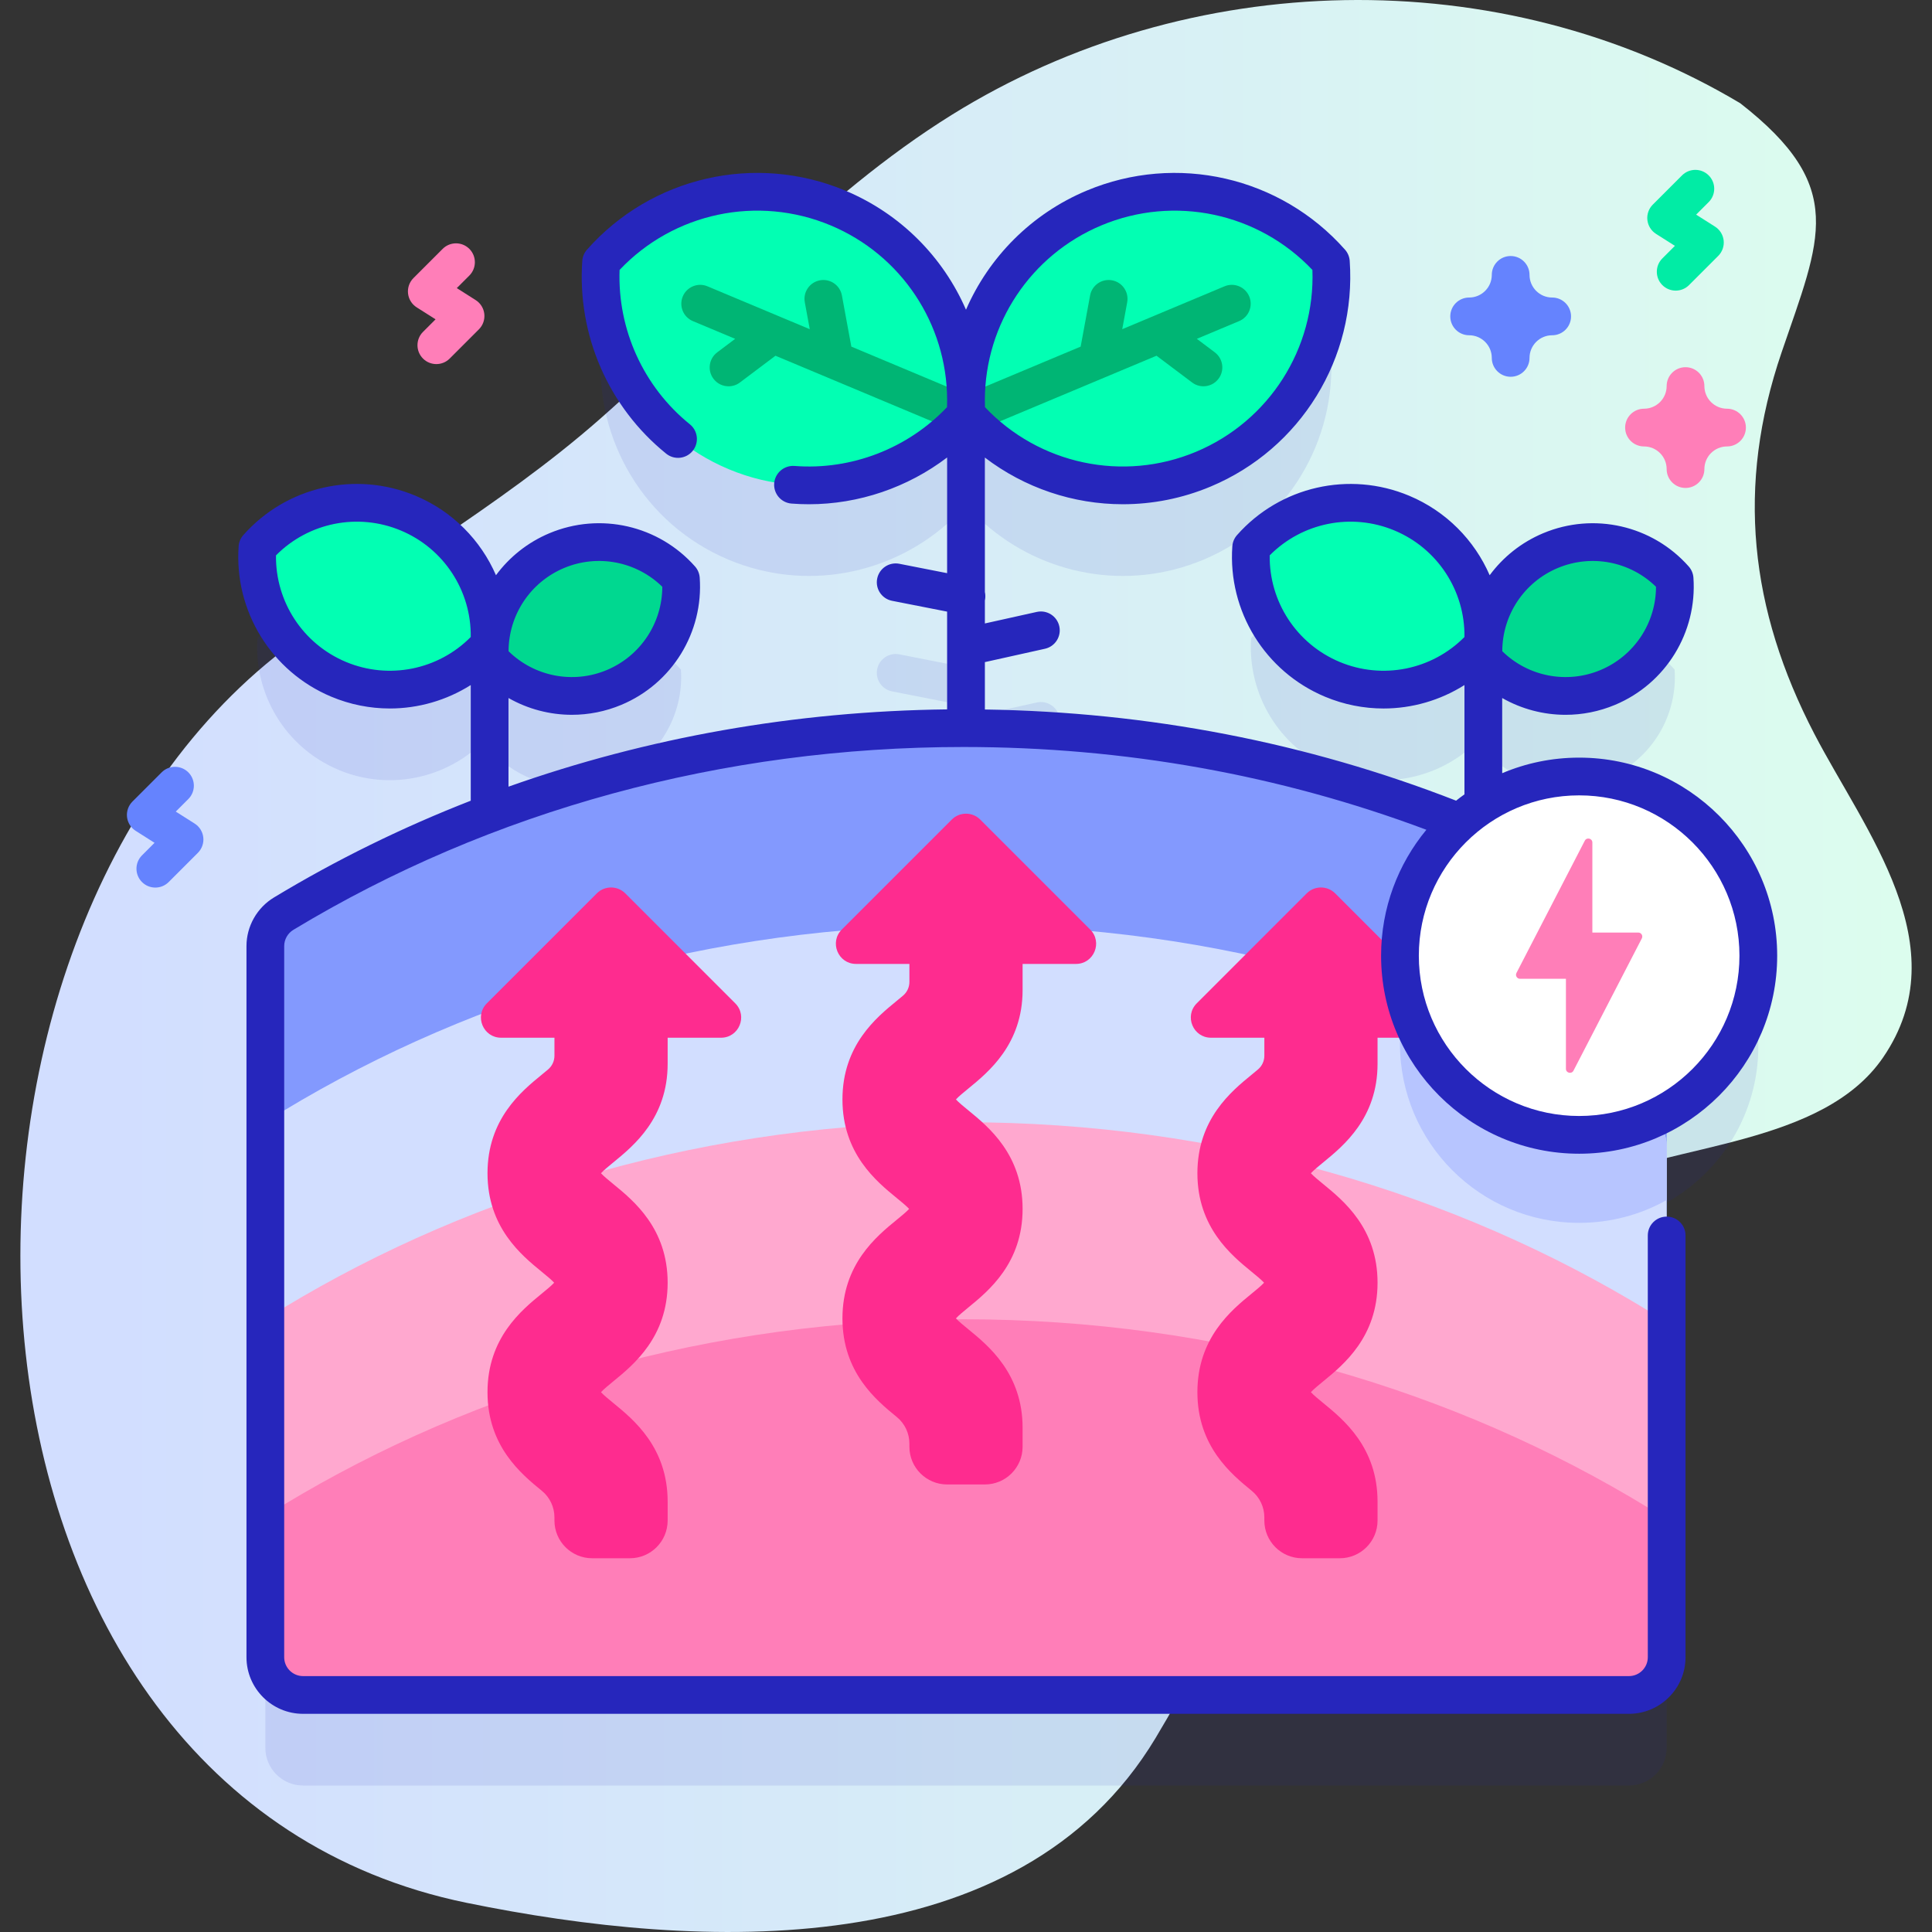 <svg id="Capa_1" enable-background="new 0 0 512 512" height="512" viewBox="0 0 512 512" width="512" xmlns="http://www.w3.org/2000/svg" xmlns:xlink="http://www.w3.org/1999/xlink"><rect x="0" y="0" width="512" height="512" fill="#333333" stroke="none"/><linearGradient id="SVGID_1_" gradientUnits="userSpaceOnUse" x1="5.399" x2="506.601" y1="256" y2="256"><stop offset=".049" stop-color="#d2deff"/><stop offset=".999" stop-color="#dcfdee"/></linearGradient><g><g><path d="m461.173 27.352c-63.757-37.987-146.258-35.878-208.873 3.041-35.18 21.866-62.374 53.403-93.212 80.552-27.022 23.789-58.445 40.758-86.353 63.204-101.21 81.403-91.553 300.961 50.962 330.125 61.777 12.642 146.21 16.696 182.519-43.642 34.62-57.531 46.232-116.383 113.876-146.942 23.573-10.65 62.975-10.113 78.944-33.45 20.152-29.45-4.853-60.043-18.192-85.707-17.19-33.074-20.795-65.682-8.699-101.16 10.298-30.211 17.549-43.782-10.972-66.021z" fill="url(#SVGID_1_)"/></g><g><path d="m418.489 229.779c-7.302 0-14.212 1.66-20.391 4.606v-31.333c7.892 5.608 18.406 7.14 27.987 3.124 11.754-4.926 18.545-16.696 17.704-28.739-7.997-9.044-21.147-12.446-32.901-7.52-9.056 3.795-15.15 11.66-17.09 20.58-.231-.033-.461-.071-.701-.071-.028 0-.054.008-.082.008-.746-13.001-8.682-25.077-21.496-30.448-14.273-5.982-30.242-1.851-39.953 9.132-1.021 14.624 7.225 28.916 21.498 34.898 12.062 5.056 25.346 2.874 35.032-4.562v41.338c-.443.37-.884.742-1.313 1.127-38.496-15.385-81.023-24.206-125.792-24.894 0-.023.007-.044.007-.067v-17.492l15.929-3.541c2.695-.6 4.396-3.271 3.796-5.966s-3.271-4.394-5.966-3.796l-13.757 3.061v-50.421c15.394 13.551 37.74 17.981 57.914 9.526 22.431-9.401 35.392-31.863 33.787-54.846-15.261-17.26-40.358-23.752-62.789-14.351-16.697 6.998-28.146 21.239-32.241 37.547-.525-.187-1.082-.307-1.671-.307s-1.146.12-1.671.307c-4.095-16.308-15.544-30.549-32.241-37.547-22.431-9.401-47.528-2.908-62.789 14.351-1.605 22.983 11.356 45.444 33.787 54.846 20.174 8.456 42.52 4.025 57.914-9.526v37.094l-12.669-2.489c-2.708-.53-5.338 1.232-5.87 3.942s1.233 5.338 3.942 5.87l14.597 2.868v30.872c0 .013.004.024.004.037-41.08.485-80.286 7.83-116.247 20.803v-34.747c7.891 5.608 18.406 7.139 27.987 3.124 11.754-4.926 18.545-16.696 17.704-28.739-7.997-9.044-21.147-12.446-32.901-7.52-9.056 3.795-15.15 11.66-17.09 20.58-.231-.032-.461-.071-.701-.071-.028 0-.054.008-.082.008-.746-13.001-8.682-25.077-21.496-30.448-14.273-5.982-30.242-1.851-39.952 9.132-1.021 14.624 7.226 28.916 21.498 34.898 12.062 5.056 25.346 2.874 35.032-4.562v40.177c0 .64.131 1.247.351 1.81-17.525 6.927-34.226 15.201-49.927 24.687-3.01 1.81-4.86 5.06-4.86 8.58v188.47c0 5.53 4.47 10 10 10h351.36c5.53 0 10-4.47 10-10v-144.482c14.493-8.13 24.293-23.633 24.293-41.433 0-26.225-21.259-47.485-47.484-47.485z" fill="#2626bc" opacity=".1"/><g><path d="m441.68 251.51v187.67c0 5.53-4.47 10-10 10h-351.36c-5.53 0-10-4.47-10-10v-188.47c0-3.52 1.85-6.77 4.86-8.58 51.36-31.03 113.37-49.17 180.17-49.17 67.38 0 129.89 18.46 181.51 49.99 2.99 1.82 4.82 5.06 4.82 8.56z" fill="#8399fe"/><path d="m441.68 303.73v135.45c0 5.53-4.47 10-10 10h-351.36c-5.53 0-10-4.47-10-10v-136.25c0-3.52 1.85-6.77 4.86-8.58 51.36-31.03 113.37-49.17 180.17-49.17 67.38 0 129.89 18.46 181.51 49.99 2.99 1.82 4.82 5.06 4.82 8.56z" fill="#d2deff"/><path d="m441.68 303.73v14.3c-6.86 3.85-14.77 6.04-23.19 6.04-26.23 0-47.49-21.26-47.49-47.48 0-4.08.51-8.03 1.48-11.81 22.85 7.97 44.43 18.2 64.38 30.39 2.99 1.82 4.82 5.06 4.82 8.56z" fill="#b7c5ff"/><path d="m441.68 355.95v83.23c0 5.53-4.47 10-10 10h-351.36c-5.53 0-10-4.47-10-10v-84.03c0-3.51 1.85-6.76 4.86-8.58 51.36-31.03 113.37-49.17 180.17-49.17 67.38 0 129.89 18.46 181.51 49.99 2.99 1.82 4.82 5.06 4.82 8.56z" fill="#ffa8cf"/><path d="m441.68 408.17v31.01c0 5.53-4.47 10-10 10h-351.36c-5.53 0-10-4.47-10-10v-31.81c0-3.51 1.85-6.76 4.86-8.58 51.36-31.03 113.37-49.17 180.17-49.17 67.38 0 129.89 18.46 181.51 49.99 2.99 1.82 4.82 5.06 4.82 8.56z" fill="#ff7eb8"/><g><g><path d="m371.52 135.989c-14.273-5.982-30.242-1.851-39.952 9.131-1.021 14.624 7.226 28.916 21.498 34.898 14.264 5.978 30.236 1.837 39.947-9.145 1.021-14.623-7.229-28.906-21.493-34.884z" fill="#02ffb3"/><path d="m410.888 145.918c11.754-4.926 24.904-1.524 32.901 7.52.841 12.043-5.95 23.812-17.704 28.739-11.746 4.923-24.9 1.513-32.897-7.531-.841-12.043 5.954-23.805 17.7-28.728z" fill="#00d890"/></g><g><path d="m108.178 135.989c-14.273-5.982-30.242-1.851-39.952 9.131-1.021 14.624 7.226 28.916 21.498 34.898 14.264 5.978 30.236 1.837 39.947-9.145 1.022-14.623-7.229-28.906-21.493-34.884z" fill="#02ffb3"/><path d="m147.546 145.918c11.754-4.926 24.904-1.524 32.901 7.52.841 12.043-5.95 23.812-17.704 28.739-11.746 4.923-24.9 1.513-32.897-7.531-.84-12.043 5.954-23.805 17.7-28.728z" fill="#00d890"/></g></g><g><g><g><path d="m222.088 55.132c-22.431-9.402-47.528-2.909-62.789 14.351-1.605 22.983 11.356 45.444 33.787 54.846 22.417 9.395 47.519 2.888 62.781-14.372 1.605-22.983-11.362-45.43-33.779-54.825z" fill="#02ffb3"/><path d="m257.8 105.346-32.185-13.49-2.501-13.56c-.501-2.715-3.11-4.513-5.824-4.01-2.716.501-4.511 3.108-4.01 5.824l1.315 7.127-27.107-11.361c-2.545-1.066-5.476.132-6.544 2.679-1.067 2.547.132 5.477 2.679 6.544l11.203 4.696-4.76 3.582c-2.207 1.66-2.65 4.795-.99 7.001.983 1.307 2.482 1.994 4 1.994 1.046 0 2.102-.327 3.002-1.005l9.43-7.095 48.427 20.297c.631.265 1.286.39 1.931.39 1.955 0 3.81-1.153 4.614-3.068 1.066-2.548-.133-5.478-2.68-6.545z" fill="#00b574"/></g></g><g><g><path d="m289.912 55.132c22.431-9.402 47.528-2.909 62.789 14.351 1.605 22.983-11.356 45.444-33.787 54.846-22.417 9.395-47.519 2.888-62.781-14.372-1.605-22.983 11.362-45.43 33.779-54.825z" fill="#02ffb3"/><path d="m331.057 78.555c-1.067-2.548-3.999-3.745-6.544-2.679l-27.107 11.361 1.314-7.127c.501-2.716-1.295-5.323-4.01-5.824-2.718-.497-5.323 1.295-5.824 4.01l-2.501 13.561-32.184 13.489c-2.547 1.067-3.746 3.997-2.679 6.544.803 1.916 2.659 3.068 4.613 3.068.645 0 1.299-.125 1.931-.39l48.427-20.297 9.43 7.095c.9.678 1.955 1.005 3.002 1.005 1.518 0 3.017-.688 3.999-1.994 1.66-2.206 1.218-5.341-.989-7.001l-4.76-3.582 11.203-4.696c2.547-1.067 3.746-3.996 2.679-6.543z" fill="#00b574"/></g></g></g></g><g fill="#fe2c8f"><path d="m194.85 265.894-29.141-29.141c-2.084-2.084-5.464-2.084-7.548 0l-29.141 29.141c-3.362 3.362-.981 9.112 3.774 9.112h14.141v4.766c0 1.394-.609 2.718-1.67 3.624-.575.492-1.188.993-1.695 1.407-5.377 4.396-14.377 11.754-14.377 26.118s9 21.722 14.377 26.117c1.076.879 2.628 2.148 3.29 2.892-.662.742-2.215 2.013-3.291 2.893-5.377 4.396-14.376 11.754-14.376 26.118s9 21.722 14.376 26.117l.034.028c2.109 1.724 3.332 4.304 3.332 7.028v.838c0 5.523 4.477 10 10 10h10c5.523 0 10-4.477 10-10v-5c0-14.364-9-21.723-14.376-26.119-1.076-.879-2.629-2.149-3.291-2.892.662-.743 2.215-2.014 3.291-2.894 5.377-4.396 14.376-11.754 14.376-26.118s-9-21.722-14.377-26.117c-1.076-.879-2.627-2.148-3.29-2.891.662-.743 2.215-2.013 3.291-2.892 5.377-4.396 14.376-11.754 14.376-26.117v-6.906h14.141c4.755-.001 7.136-5.75 3.774-9.112z"/><path d="m288.915 246.337-29.141-29.141c-2.084-2.084-5.464-2.084-7.548 0l-29.141 29.141c-3.362 3.362-.981 9.112 3.774 9.112h14.141v4.766c0 1.394-.609 2.718-1.67 3.624-.575.492-1.188.993-1.695 1.407-5.377 4.396-14.377 11.754-14.377 26.118s9 21.722 14.377 26.117c1.076.879 2.628 2.148 3.29 2.892-.662.742-2.215 2.013-3.291 2.893-5.377 4.396-14.376 11.754-14.376 26.118s9 21.722 14.376 26.117l.034.028c2.109 1.724 3.332 4.304 3.332 7.028v.838c0 5.523 4.477 10 10 10h10c5.523 0 10-4.477 10-10v-5c0-14.364-9-21.723-14.376-26.119-1.076-.879-2.629-2.149-3.291-2.892.662-.743 2.215-2.014 3.291-2.894 5.376-4.396 14.376-11.754 14.376-26.118s-9-21.722-14.377-26.117c-1.076-.879-2.627-2.148-3.29-2.891.662-.743 2.215-2.013 3.291-2.892 5.376-4.396 14.376-11.754 14.376-26.117v-6.906h14.141c4.755 0 7.137-5.749 3.774-9.112z"/><path d="m382.981 265.894-29.141-29.141c-2.084-2.084-5.464-2.084-7.548 0l-29.141 29.141c-3.362 3.362-.981 9.112 3.774 9.112h14.141v4.766c0 1.394-.609 2.718-1.67 3.624-.576.492-1.188.993-1.695 1.407-5.377 4.396-14.377 11.754-14.377 26.118s9 21.722 14.377 26.117c1.076.879 2.628 2.148 3.29 2.892-.662.742-2.215 2.013-3.291 2.893-5.377 4.396-14.376 11.754-14.376 26.118s9 21.722 14.376 26.117l.034.028c2.109 1.724 3.332 4.304 3.332 7.028v.838c0 5.523 4.477 10 10 10h10c5.523 0 10-4.477 10-10v-5c0-14.364-9-21.723-14.376-26.119-1.076-.879-2.629-2.149-3.291-2.892.662-.743 2.215-2.014 3.291-2.894 5.377-4.396 14.376-11.754 14.376-26.118s-9-21.722-14.377-26.117c-1.076-.879-2.627-2.148-3.29-2.891.662-.743 2.215-2.013 3.291-2.892 5.377-4.396 14.376-11.754 14.376-26.117v-6.906h14.141c4.755-.001 7.136-5.75 3.774-9.112z"/></g><g><circle cx="418.489" cy="253.264" fill="#fff" r="47.485"/><path d="m434.159 247.135h-12.167v-23.854c0-1.112-1.494-1.475-2.004-.487l-18.111 35.05c-.365.706.148 1.549.943 1.549h12.167v23.854c0 1.112 1.494 1.475 2.004.487l18.111-35.05c.365-.707-.148-1.549-.943-1.549z" fill="#ff7eb8"/><path d="m418.489 305.748c28.94 0 52.484-23.544 52.484-52.484s-23.544-52.484-52.484-52.484c-7.228 0-14.119 1.469-20.392 4.124v-19.919c5.127 2.917 10.922 4.448 16.797 4.448 4.414 0 8.873-.862 13.123-2.644 13.431-5.63 21.773-19.172 20.76-33.699-.077-1.098-.514-2.14-1.243-2.964-9.644-10.904-25.148-14.45-38.579-8.818-5.786 2.426-10.621 6.326-14.176 11.135-4.035-9.297-11.534-16.96-21.327-21.064-15.89-6.66-34.227-2.467-45.631 10.431-.729.825-1.165 1.866-1.242 2.964-1.199 17.182 8.667 33.199 24.554 39.858 5.027 2.107 10.299 3.126 15.521 3.126 7.558 0 15.004-2.146 21.443-6.212v28.97c-.754.537-1.493 1.093-2.216 1.668-39.518-15.401-81.501-23.51-124.882-24.159v-12.556l15.929-3.541c2.695-.6 4.396-3.271 3.796-5.966s-3.271-4.396-5.966-3.796l-13.758 3.058v-6.124c.01-.046.03-.088.039-.135.14-.712.113-1.415-.039-2.079v-35.628c10.581 8.077 23.455 12.373 36.557 12.372 7.834 0 15.748-1.53 23.29-4.691 23.838-9.99 38.644-34.024 36.843-59.806-.077-1.098-.514-2.139-1.242-2.964-17.113-19.354-44.629-25.642-68.468-15.649-14.677 6.152-25.921 17.631-31.98 31.56-6.059-13.929-17.302-25.409-31.979-31.561-23.842-9.992-51.356-3.701-68.468 15.65-.729.825-1.166 1.866-1.242 2.964-1.371 19.637 6.94 38.737 22.234 51.094 2.147 1.737 5.297 1.402 7.032-.746s1.401-5.296-.747-7.031c-12.312-9.948-19.199-25.14-18.633-40.915 14.334-15.151 36.599-19.906 55.958-11.793 18.719 7.846 30.759 26.076 30.845 46.125v.2c0 .61-.009 1.222-.031 1.836-10.375 10.949-25.359 16.751-40.426 15.58-2.741-.197-5.158 1.844-5.373 4.598-.214 2.753 1.844 5.158 4.597 5.373 1.535.119 3.069.178 4.6.178 13.237 0 26.158-4.433 36.633-12.396v30.661l-12.669-2.489c-2.708-.527-5.338 1.233-5.87 3.942-.532 2.71 1.233 5.338 3.942 5.87l14.597 2.868v25.907c-40.22.469-79.495 7.441-116.244 20.481v-23.493c5.127 2.917 10.922 4.448 16.797 4.448 4.414 0 8.874-.862 13.124-2.644 13.431-5.63 21.773-19.173 20.758-33.699-.077-1.098-.513-2.14-1.242-2.964-9.642-10.903-25.146-14.448-38.579-8.818-5.786 2.426-10.62 6.325-14.176 11.134-4.035-9.297-11.534-16.959-21.326-21.064-15.89-6.659-34.226-2.466-45.63 10.431-.729.825-1.166 1.866-1.242 2.964-1.2 17.182 8.667 33.199 24.553 39.858 5.028 2.107 10.299 3.126 15.521 3.126 7.558 0 15.004-2.146 21.444-6.211v30.65c-18.121 7.066-35.577 15.63-52.165 25.651-4.486 2.71-7.273 7.639-7.273 12.864v188.473c0 8.271 6.729 15 15 15h351.364c8.271 0 15-6.729 15-15v-111.766c0-2.762-2.238-5-5-5s-5 2.238-5 5v111.767c0 2.757-2.243 5-5 5h-351.366c-2.757 0-5-2.243-5-5v-188.473c0-1.744.936-3.394 2.444-4.305 52.462-31.693 113.872-48.445 177.589-48.445 42.586 0 83.818 7.392 122.654 21.936-7.494 9.076-12.002 20.706-12.002 33.368.001 28.94 23.546 52.484 52.486 52.484zm-5.669-155.219c8.945-3.75 19.196-1.733 26.039 4.975-.015 9.588-5.761 18.312-14.707 22.062-8.941 3.747-19.188 1.729-26.034-4.985.015-9.583 5.76-18.304 14.702-22.052zm-57.822 24.878c-11.403-4.779-18.678-15.979-18.514-28.227 8.612-8.699 21.699-11.359 33.103-6.581 11.4 4.778 18.673 15.973 18.509 28.214-8.617 8.703-21.7 11.372-33.098 6.594zm-205.519-24.878c8.946-3.751 19.195-1.733 26.039 4.975-.014 9.587-5.761 18.312-14.707 22.062-8.941 3.747-19.189 1.727-26.035-4.985.016-9.582 5.761-18.303 14.703-22.052zm-57.822 24.878c-11.404-4.779-18.678-15.979-18.515-28.227 8.614-8.699 21.698-11.359 33.103-6.581 11.4 4.778 18.672 15.973 18.509 28.214-8.617 8.704-21.7 11.371-33.097 6.594zm369.317 77.857c0 23.426-19.059 42.484-42.484 42.484-23.427 0-42.485-19.059-42.485-42.484s19.059-42.484 42.485-42.484c23.425-.001 42.484 19.058 42.484 42.484zm-169.129-193.521c19.362-8.113 41.624-3.357 55.959 11.792.752 20.853-11.465 40.068-30.822 48.182-19.347 8.109-41.609 3.346-55.95-11.813-.022-.622-.032-1.243-.031-1.862v-.154c.077-20.058 12.118-38.297 30.844-46.145z" fill="#2626bc"/></g><path d="m400.34 99.848c-2.762 0-5-2.238-5-5 0-3.309-2.691-6-6-6-2.762 0-5-2.238-5-5s2.238-5 5-5c3.309 0 6-2.691 6-6 0-2.762 2.238-5 5-5s5 2.238 5 5c0 3.309 2.691 6 6 6 2.762 0 5 2.238 5 5s-2.238 5-5 5c-3.309 0-6 2.691-6 6 0 2.761-2.238 5-5 5z" fill="#6583fe"/><path d="m446.68 129.312c-2.762 0-5-2.238-5-5 0-3.309-2.691-6-6-6-2.762 0-5-2.238-5-5s2.238-5 5-5c3.309 0 6-2.691 6-6 0-2.762 2.238-5 5-5s5 2.238 5 5c0 3.309 2.691 6 6 6 2.762 0 5 2.238 5 5s-2.238 5-5 5c-3.309 0-6 2.691-6 6 0 2.761-2.239 5-5 5z" fill="#ff7eb8"/><path d="m115.636 96.487c-1.28 0-2.559-.488-3.536-1.464-1.953-1.953-1.953-5.119 0-7.071l3.328-3.328-5.002-3.173c-1.282-.813-2.125-2.165-2.292-3.674s.361-3.011 1.434-4.084l7.742-7.742c1.954-1.95 5.119-1.951 7.071.001 1.953 1.952 1.953 5.118 0 7.071l-3.328 3.326 5.002 3.173c1.282.813 2.125 2.165 2.292 3.673.167 1.509-.361 3.012-1.434 4.085l-7.742 7.742c-.975.977-2.255 1.465-3.535 1.465z" fill="#ff7eb8"/><path d="m444.075 77.017c-1.279 0-2.56-.488-3.535-1.465-1.953-1.952-1.953-5.118 0-7.07l3.327-3.328-5.002-3.173c-1.282-.813-2.125-2.165-2.292-3.674s.361-3.012 1.435-4.085l7.742-7.741c1.953-1.951 5.118-1.952 7.071.001 1.952 1.952 1.952 5.118-.001 7.071l-3.327 3.326 5.002 3.173c1.282.813 2.125 2.165 2.292 3.673.167 1.509-.361 3.012-1.435 4.085l-7.742 7.742c-.975.976-2.256 1.465-3.535 1.465z" fill="#01eca5"/><path d="m41.165 235.218c-1.28 0-2.559-.488-3.536-1.464-1.953-1.953-1.953-5.119 0-7.071l3.328-3.328-5.002-3.172c-1.282-.813-2.125-2.164-2.292-3.673s.361-3.012 1.434-4.085l7.742-7.742c1.953-1.953 5.118-1.953 7.071 0 1.953 1.952 1.953 5.118 0 7.07l-3.328 3.328 5.001 3.172c1.282.813 2.125 2.164 2.292 3.673s-.361 3.012-1.434 4.085l-7.742 7.742c-.975.976-2.255 1.465-3.534 1.465z" fill="#6583fe"/></g></g></svg>